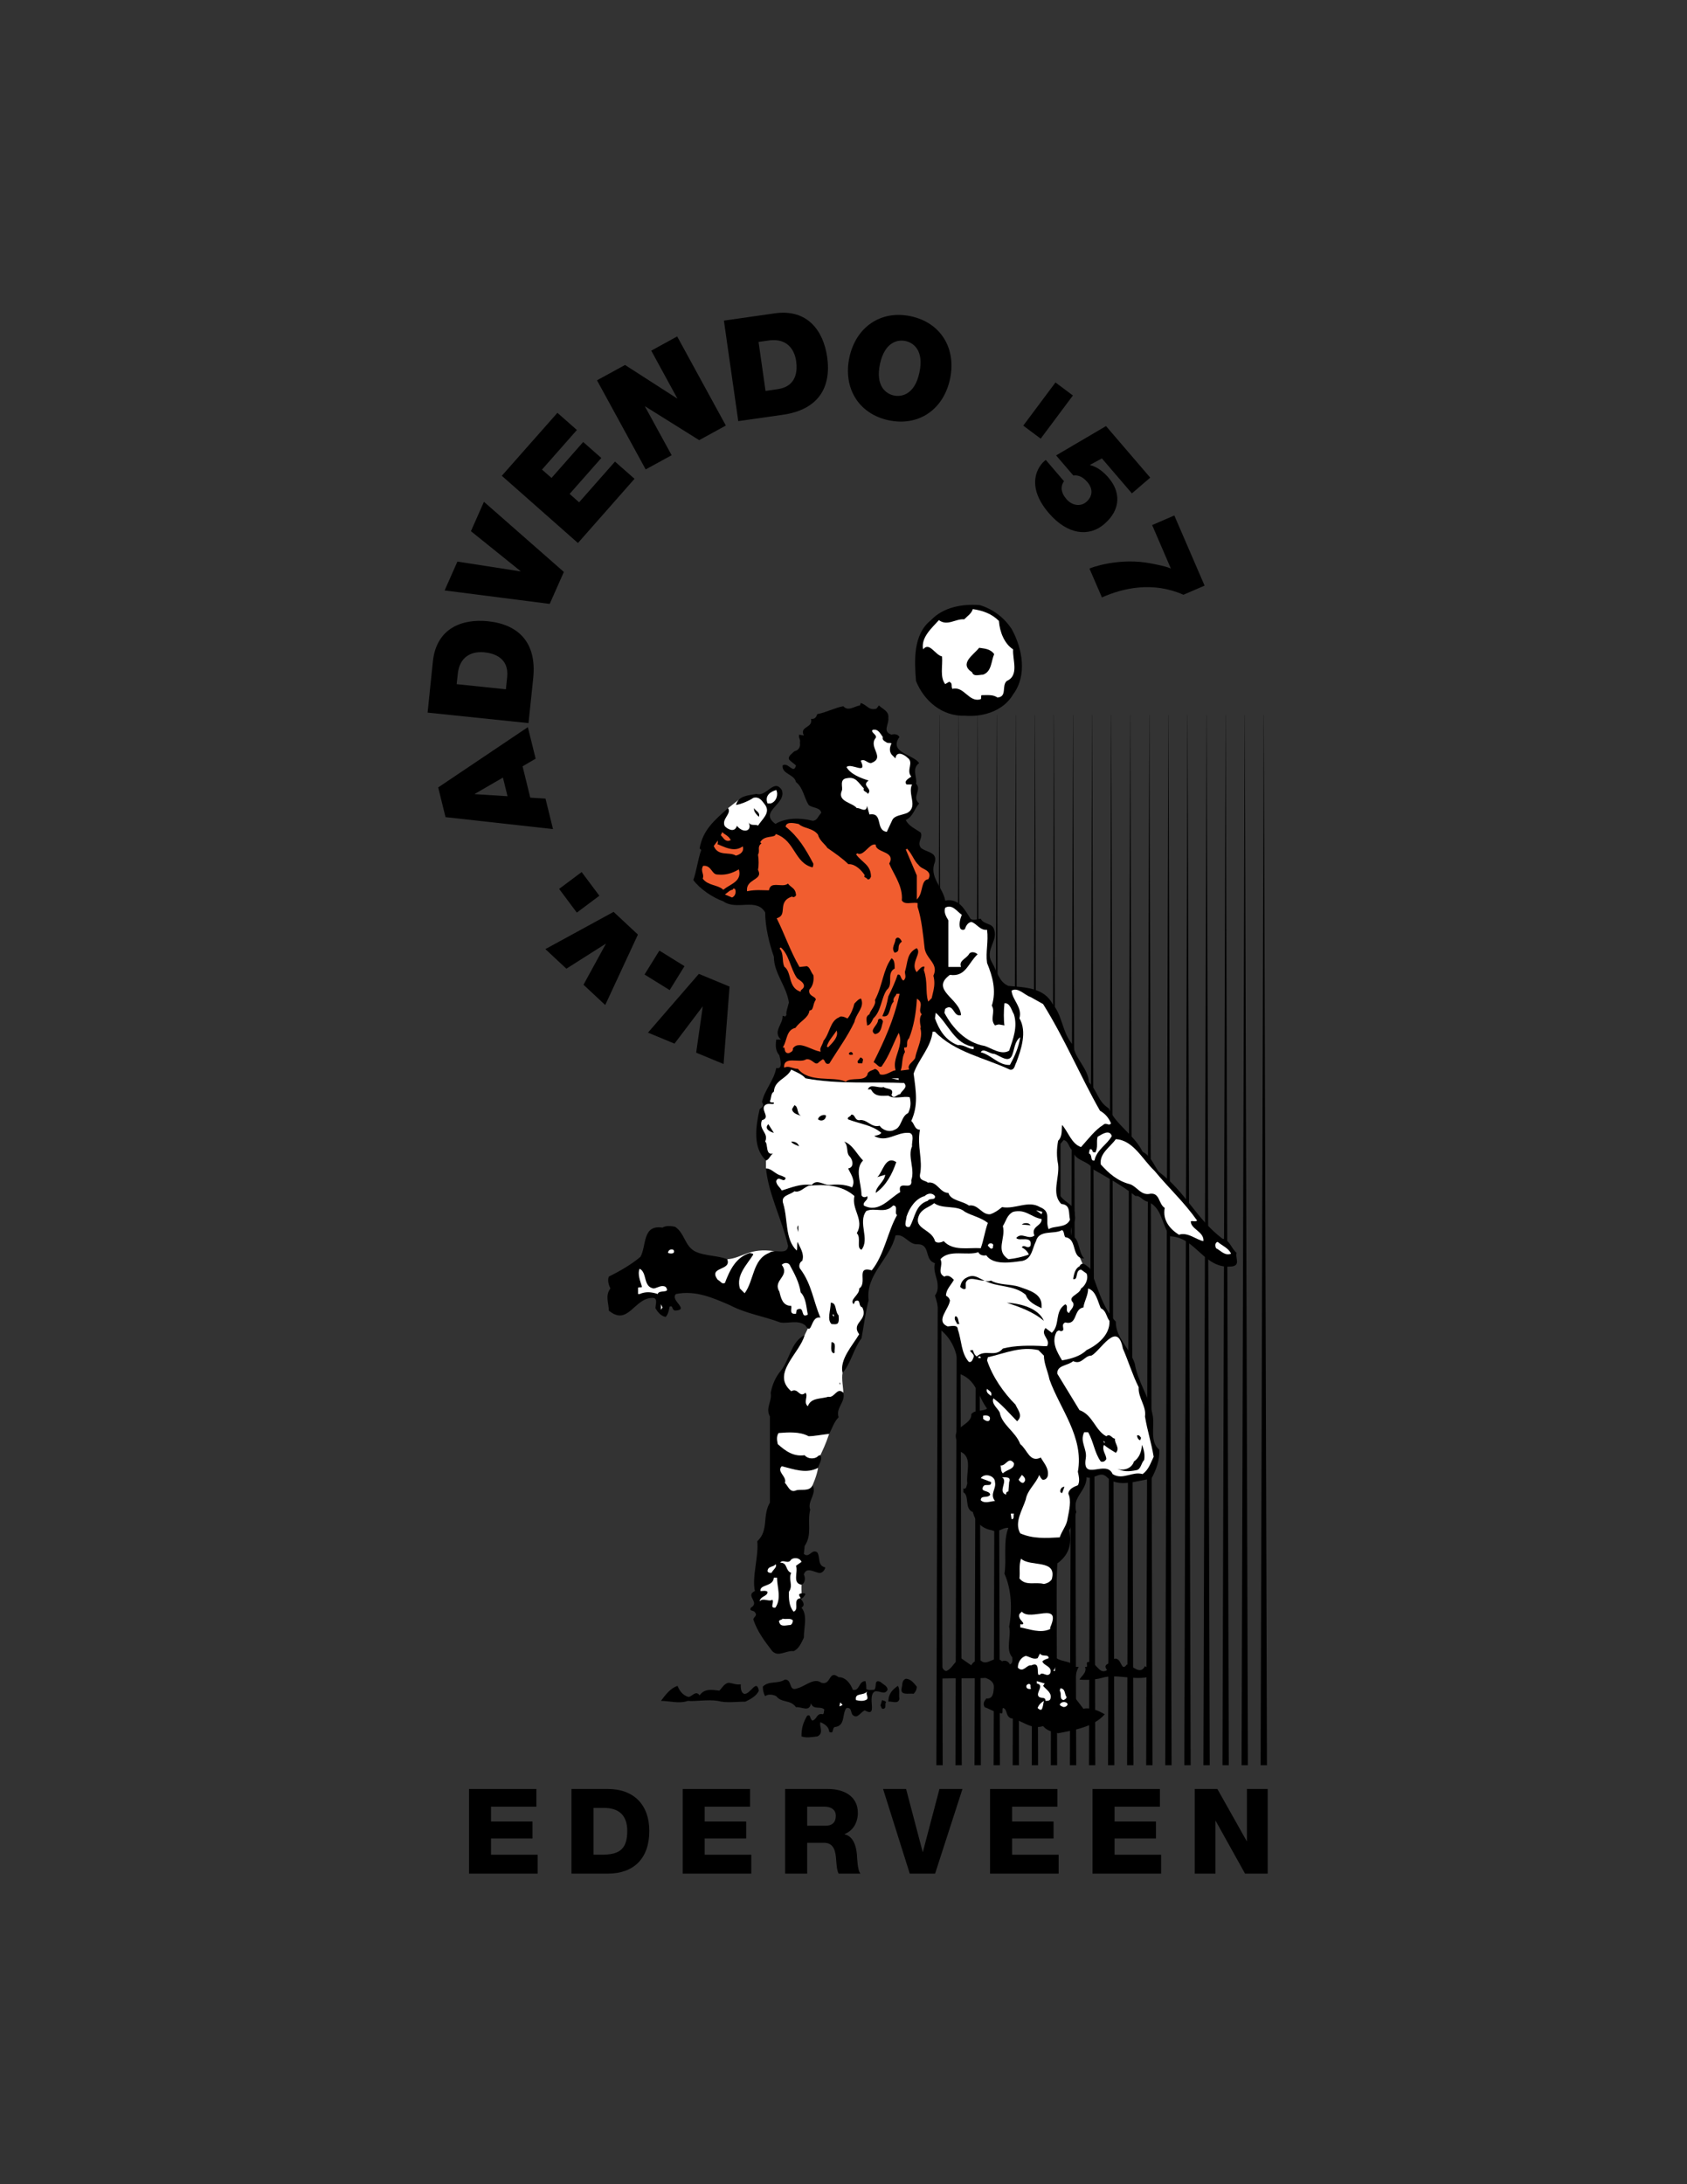 <?xml version="1.0" encoding="iso-8859-1"?>
<!-- Generator: Adobe Illustrator 24.0.1, SVG Export Plug-In . SVG Version: 6.00 Build 0)  -->
<svg version="1.1" id="Layer_1" xmlns="http://www.w3.org/2000/svg" xmlns:xlink="http://www.w3.org/1999/xlink" x="0px" y="0px"
	 viewBox="0 0 612 792" style="enable-background:new 0 0 612 792;" xml:space="preserve">
<rect x="0" y="0" width="612" height="792" fill="#333333" stroke="none"/>
<polygon points="339.689,640.076 341.984,640.076 340.858,259.237 340.815,259.237 "/>
<polygon points="346.609,640.076 348.904,640.076 347.778,259.237 347.735,259.237 "/>
<polygon points="353.529,640.076 355.824,640.076 354.698,259.237 354.655,259.237 "/>
<polygon points="360.448,640.076 362.743,640.076 361.617,259.237 361.574,259.237 "/>
<polygon points="367.368,640.076 369.663,640.076 368.537,259.237 368.494,259.237 "/>
<polygon points="374.288,640.076 376.583,640.076 375.457,259.237 375.414,259.237 "/>
<polygon points="381.207,640.076 383.502,640.076 382.376,259.237 382.333,259.237 "/>
<polygon points="388.127,640.076 390.422,640.076 389.296,259.237 389.253,259.237 "/>
<polygon points="395.046,640.076 397.342,640.076 396.215,259.237 396.172,259.237 "/>
<polygon points="401.967,640.076 404.262,640.076 403.136,259.237 403.093,259.237 "/>
<polygon points="408.886,640.076 411.181,640.076 410.055,259.237 410.012,259.237 "/>
<polygon points="415.806,640.076 418.101,640.076 416.975,259.237 416.932,259.237 "/>
<polygon points="422.726,640.076 425.02,640.076 423.895,259.237 423.852,259.237 "/>
<polygon points="429.645,640.076 431.939,640.076 430.813,259.237 430.77,259.237 "/>
<polygon points="436.564,640.076 438.859,640.076 437.733,259.237 437.69,259.237 "/>
<polygon points="443.483,640.076 445.778,640.076 444.652,259.237 444.609,259.237 "/>
<polygon points="450.404,640.076 452.699,640.076 451.573,259.237 451.53,259.237 "/>
<polygon points="457.323,640.076 459.618,640.076 458.492,259.237 458.449,259.237 "/>
<path d="M392.74,458.249c0.959-0.018,1.967,1.315,2.582,1.511c2.862,6.584,4.298,14.035,9.456,19.48
	c0,6.014,4.867,9.166,6.873,15.181c1.145,6.862,5.445,12.308,6.592,19.191c0.568,4.009-1.147,9.156,2.285,12.029
	c0.287,3.729-1.148,7.459-2.863,10.591c-5.156,0.578-12.029,3.452-16.041-0.559c-2.58-2.573-4.295,0.857-7.448,0
	c0,5.147-5.445,7.163-3.721,12.608c-0.857,2.275-1.436,4.866-2.582,6.584c1.147,5.164-0.289,9.157-4.299,12.027
	c-0.57,10.893-0.281,22.063-0.281,34.371c2.006,1.438,5.158,0.878,6.873,3.152h1.147c-2.004,3.731-0.857,7.461-1.147,11.452
	l2.863,3.729c2.863-0.56,5.733,0.857,7.739,2.014c-4.01,4.588-10.892,5.725-16.905,6.864c-2.295-0.56-4.01-0.858-5.447-2.574
	c-4.576,1.435-7.73-2.276-11.741-2.872c-2.004-0.857-1.143-3.431-2.861-3.71c-0.287,0.577,0,1.435-0.287,1.995
	c-2.574-0.28-4.59-1.716-6.305-2.276c-0.857-1.435,0-2.312,0.578-3.17c2.572,0.299,2.572-2.275,2.861-4.29
	c-0.289-1.717-1.434-2.574-3.15-3.153c-5.445,0.281-11.172,0-17.188,0.281c0-1.417,0-3.712,1.15-4.849
	c0.279,0.559,0.855,2.275,2.004,1.994c2.281-1.137,2.575-3.45,5.157-4.588l3.721,2.594c0.568-1.156,1.715-2.016,3.439-1.716
	c2.574,2.274,4.867-2.313,7.733,0.26c1.145-0.56,2.291,0,2.861,1.157c1.146-0.56,0.857-1.717,0.857-2.574
	c-2.574-2.871-0.281-7.74-1.148-11.17c1.148-6.305,0.867-13.465-1.715-19.192c0.859-4.884-0.568-11.749,1.436-16.617
	c-2.004-0.279-3.728,1.997-6.012,0.86c-3.733-0.579-6.016-3.152-6.883-6.584c-3.152-1.156-1.148-6.024-3.432-7.161v-1.436
	c1.145,0.578,1.145-1.138,1.426-1.734c-0.566-3.712,2.006-9.438-2.283-11.452c-3.44,0.299,0.568-3.132-1.725-4.587
	c-1.429-4.85,5.734-5.146,5.445-9.156c1.436-1.716,4.299-0.858,5.727-1.995c-3.432-4.59-3.721-10.334-10.025-12.608
	c-0.291-0.579,0.289-2.015-0.568-2.295c0-5.445-2.294-10.892-7.165-14.322c0.859-3.729,0-8.31-1.145-11.75
	c2.859-4.011-1.146-7.73,0-11.749c-4.01-1.139-1.436-6.872-6.303-6.872c-3.152,0.289-4.869-4.011-8.018-3.151
	c-2.008,8.596-10.896,14.042-9.749,23.488c-1.147,4.299-1.715,9.166-2.572,13.754c-2.863,3.722-3.73,8.878-6.873,12.598
	c-1.146-4.867,3.432-9.733,6.016-14.033c-3.153-4.299,3.43-4.867,1.147-9.735c-1.727-0.577-0.289-3.151-2.584-2.294l-0.568,1.147
	c-1.725-1.716,2.285-3.44,2.006-5.726c3.15-2.014-1.438-8.309,4.578-6.593c4.587-5.726,5.735-14.033,9.167-20.049
	c-1.147-0.577,0.578-3.44-1.426-3.44c-2.873,3.151-6.595,0.568-9.747,2.004c-3.152,4.299,1.435,10.025-1.715,14.034
	c-2.006-0.568,0-4.29-1.717-6.016c2.865-4.866-2.014-8.587-0.865-13.465c-4.579-4.01-10.594-4.299-16.608-3.721
	c-2.006,0.857-3.153,2.573-5.158,2.005c-1.725,1.436-5.155,1.436-4.01,4.579c1.716,5.735,0.568,12.897,4.868,16.906
	c0.289-0.857,0-2.294,0.289-3.151c0.858,2.005,2.574,4.299,1.716,6.871c-1.146,0.577-1.436,2.294-0.577,3.151
	c4.01,5.445,4.589,11.461,7.16,17.477c-3.721-0.858-2.863,6.882-5.436,2.861c-2.583-2.284-6.593-0.568-9.165-1.146
	c-6.017-2.284-12.321-3.142-18.335-6.295c-6.023-2.582-12.317-5.444-19.479-4.009c-2.294,2.284,5.158,5.726-0.289,6.015
	c-1.436-0.289-0.578-2.006-2.005-1.436c-0.288,1.436-0.577,2.862-1.436,3.729c-1.715-0.289-2.861-1.726-3.719-3.152
	c0-1.436,1.145-4.01-1.437-3.73c-6.304,0.289-8.589,10.314-15.47,4.588c0-2.583-1.427-5.446,0.578-8.02
	c-0.578-1.148-1.147-2.872-0.578-4.299c4.019-2.005,8.029-4.3,11.46-7.162c2.294-4.009,0.579-11.748,8.021-10.602
	c1.146-0.857,3.439-0.569,4.587-0.289c3.441,2.293,3.441,6.882,7.163,8.884c3.441,1.719,8.02,1.43,11.741,2.864
	c1.725,4.3-7.163,2.573-3.433,7.452c1.147,0.568,1.427,1.714,2.575,1.138c1.723-4.579,4.009-9.447,9.165-10.883
	c0.29,0.29,0.857,0,1.147,0.578c-2.294,3.72-6.304,7.441-4.868,12.318l1.716,1.716c3.439-4.588,2.862-12.319,8.887-14.612
	c2.005-1.715,6.583,1.147,6.872-2.573c-2.294-9.744-7.161-18.912-8.02-28.078c1.716,0,2.863,1.437,4.578,2.294
	c0.858,0.289,1.726,0.568,2.584,1.146c-0.578,2.285-2.584-1.146-3.441,1.148c0,1.426,1.438,2.283,2.005,3.431
	c3.721-1.147,6.874-2.573,10.883-2.005c1.725-2.285,4.3,0,6.304,0c2.581-0.289,5.734-0.289,8.307,0.857
	c1.436-2.573-0.569-4.867-1.427-6.872c2.286-0.288,1.716-3.15,0.569-4.299c-1.438-1.426-0.289-3.719-2.005-5.436
	c3.151,1.139,4.587,4.58,6.872,6.874c-3.15,3.15-0.568,8.308-0.568,12.605c0.289,0.569,0.857,0.857,1.715,0.569l0.289-0.289
	c0.859,1.435-1.715,2.006-1.146,3.442c5.445,2.862,9.167-2.575,13.179-4.869c-1.148-4.868,4.584,0,4.008-4.299
	c1.436-4.01-1.426-8.598,0.289-12.316c-0.289-1.148,1.147-4.589-1.146-4.869c-4.578-0.288-8.02,3.722-12.608,1.148
	c0.867-0.289,2.006-0.289,2.585-1.148c-3.442-2.872-7.452-3.151-12.031-4.868c-0.578-0.867,0.857-0.867,1.138-1.725
	c1.435-0.289,1.148,2.005,2.873,2.005c2.861-0.569,4.289,2.862,7.441,2.004c0.866,1.437,3.44,2.584,5.444,1.437
	c2.584-0.858,2.295-4.867,4.869-6.014c0.859-1.725,1.146-3.441,0.578-5.735c-2.295-0.569-5.447,0.868-7.74-0.569
	c-2.285,0-4.868,0.569-6.304-2.292h-1.139c0.857-2.295,3.721-0.29,5.727-0.859c1.147,0.859,4.008,0.289,2.861,2.862
	c0.859,1.727,2.006-0.286,3.154-0.286c0.576-1.427,2.861-2.287,1.434-4.012c-10.603-0.567-23.78,0.579-35.807-1.715
	c-1.147-1.437-3.44-2.294-5.157-3.152c-1.726,3.442-6.015,3.73-6.304,8.02c-1.147,0.578-0.858,2.294-1.436,3.441
	c0.288,0.857,1.725,0,1.436,0.857c-0.578,0.567-2.293-0.568-3.442,0.857c-1.147,1.725,2.295,4.299-0.856,5.157
	c-1.427,3.441,2.583,4.588,1.147,7.739c1.147,0.857,0,5.156,2.862,4.291c-1.146,0.865-1.427,2.294-2.574,2.583
	c-4.877-4.588-3.73-12.319-2.293-18.622c1.147-0.859,1.714-1.148,0.857-2.574c0.856-4.298,4.299-7.741,5.156-12.319
	c2.583,0.569,1.438-3.152,1.147-4.588c-1.436-1.715-1.436-3.44-1.147-5.725h1.716c-3.151-2.862,0.867-5.734,0.578-8.598
	c0.289,0,0.569,0,0.858,0.289l0.569-0.577c-0.279-1.139,0.578-3.153,0.868-4.579c-0.868-6.015-5.446-10.603-5.446-16.617
	c-1.716-4.867-3.151-10.883-3.151-16.039c-3.153-5.446-10.314-0.578-15.182-4.01c-4.01-1.437-8.598-4.588-10.89-7.74
	c1.145-3.151,1.724-7.73,2.871-10.881l-0.579-0.579c1.148-6.583,5.157-10.024,10.314-14.603c1.437,2.004-2.575,4.008-1.146,6.582
	c1.146,1.148,3.44,2.294,4.298,0v-0.279c0.578,0.857,2.294,2.284,3.721,1.716c1.437-0.579,0.866-2.294,0.577-2.864
	c0.859,1.427,2.295,0.569,3.441,1.148c1.427-2.295,4.579-4.588,2.575-7.451c-1.147-1.436-2.005-3.15-4.299-2.583
	c-1.147,0.868-4.298,2.294-6.304,2.583c0.867-3.44,4.587-3.44,7.45-4.01c3.719,1.147,6.304-5.734,9.167-1.436
	c2.005,5.157-8.588,7.74-2.293,12.318c3.729-2.294,9.167-2.294,13.463-1.147c1.726,0,2.006-1.716,3.153-2.863
	c-0.29-2.005-3.153-1.715-4.578-2.863c-1.726-2.862-2.006-6.304-4.588-8.308c-0.57-2.863-5.158-2.863-4.869-6.015
	c2.005-1.436,4.01,3.44,4.869,0c-0.859-0.858-2.005-1.436-2.574-2.294c-0.29-1.147,1.137-2.006,2.004-2.864
	c1.427-0.289,2.286-1.436,2.004-3.15c0.281-1.148-0.577-1.716-0.287-2.864l1.715,0.29c-1.715-3.44,3.442-2.583,2.584-6.025
	c1.425,0.29,2.004-0.858,2.292-1.715c3.145-0.568,6.294-2.293,9.446-2.863c1.726,2.005,4.012,0,6.016-0.288l0.289-0.858
	c2.293,0.579,2.861,2.863,5.734,2.005l0.858-1.147c1.429,1.436,3.722,2.005,3.433,4.587c0.289,2.294-2.285,4.868,1.147,6.014
	c0.859-0.289,2.295-0.289,2.861,0.859c-4.008,5.725,5.158,6.304,7.164,9.456c-2.863,2.005-0.568,5.436-1.139,7.451
	c2.285,2.283-1.725,4.867,1.139,7.162c-1.717,1.994-2.287,4.867-4.867,6.013c1.146,2.284,3.439,3.143,5.445,4.579
	c0.856,2.004-1.436,3.44,0,5.446c1.715,1.716,6.014,1.426,5.156,5.157c-2.295,5.437,2.859,9.167,3.719,14.034
	c4.868-0.858,6.874,2.862,9.169,6.593c1.145,0.858,2.584,0,3.728,0c1.137,2.284,4.291,1.427,4.867,4.009
	c1.428,4.012-3.439,7.442-0.855,11.74c2.002,3.442,2.572,7.163,6.012,8.598c6.015,0.569,12.888,0.569,16.04,6.583
	c3.721,4.298,3.441,10.602,7.451,14.901c0.568,4.868,5.435,8.308,5.725,13.465c3.151,3.152,3.151,6.873,7.163,9.447
	c2.861,6.302,9.164,9.455,12.316,15.759c2.861,1.434,4.01,4.579,5.734,7.161c10.026,7.45,13.458,16.906,23.202,24.348
	c2.572,0.289,3.15,3.441,5.157,5.156c-0.578,1.725,1.426,4.298-1.438,4.868c-10.313,1.436-13.176-10.593-22.631-10.882
	c-3.15-4.01-2.863-10.602-8.308-12.607c-1.717-0.28-2.576-2.286-4.291-2.006c-5.156-4.01-10.033-6.584-15.468-9.735
	c-1.438-3.15-6.594-2.862-7.162-6.592c-1.725-1.146-1.436-3.433-3.441-4.01l-1.146,1.435v18.902
	c1.725,2.584,5.445,3.152,5.156,6.882c0.857,3.143-2.293,3.722-1.147,7.442c3.152,1.147,2.293,6.014,4.588,8.309
	c-0.635,0-1.146-0.113-1.547-0.328L392.74,458.249z"/>
<path d="M291.91,484.115c-1.725,6.585-12.318,14.036-4.867,20.339c2.573-1.436,2.863,2.574,5.156,0.559
	c1.138,1.156-0.867,3.45,0.857,4.887c1.147-3.151,4.579-2.573,7.442-3.431c2.293,0.559,3.15-3.73,5.445-1.456
	c0.857,3.45-2.862,5.445-1.718,8.896c-1.722,1.718-2.292,4.01-3.438,6.025c-2.577,0.262-5.447,0.857-7.452,0.857
	c-3.151-1.735-7.442-1.455-10.883-1.156c-0.857,1.156-0.567,2.871-0.287,4.01c2.871,2.573,5.734,4.589,9.744,4.009
	c1.146,1.437,3.432,1.437,4.579,0.58c0.288-0.28,0.578-0.58,1.146-0.58c0.857,1.716-0.568,3.152-0.858,4.589
	c-4.298,2.274-8.597,0.56-13.176-0.579c-2.005,1.996,2.006,3.729,1.147,6.025c1.147,1.138,1.717,3.433,3.721,2.852
	c1.717-0.857,5.158,0.58,6.304-1.995c1.717,3.134-2.004,5.726-0.857,8.878c-1.146,4.866,0.857,8.876-2.005,13.165l-0.289,2.873
	c2.005,1.716,2.863-2.016,4.868-0.559c1.146,1.715,0,4.849,2.871,5.427c0,0.857-1.148,2.293-2.293,1.994
	c-1.726-0.261-4.588-2.274-5.446,0.599c0.578,1.137,0.578,3.132-0.857,3.71c-3.442-0.578-1.147-4.569-2.005-6.881l2.005-1.418
	c-0.578-1.435-2.583-1.716-3.72-0.858c-1.148,1.996-2.873-0.298-4.02,1.138c2.871,0,1.724,2.854,4.02,3.711
	c-1.148,2.314,0.857,4.588-0.869,6.9c0,2.275,0,5.146,1.727,7.162c2.285-0.877-0.579-4.588,2.574-4.887
	c-0.289-0.561-1.148-1.418,0-1.715c0.577,0,1.436-0.299,1.725,0.297c-0.578,0.857-0.867,1.418-1.725,1.717
	c0.857,0.857,1.725,2.275,0.289,3.133c2.293,2.873,0.857,6.883,0.857,10.892c-0.857,1.715-1.715,4.01-3.72,4.886
	c-2.863-0.298-5.447,2.274-7.741,0c-2.863-3.73-5.437-7.162-6.872-11.471c0-0.858,1.715-1.435,0.568-2.592
	c-0.28-0.857-2.285-0.261-1.426-1.716c3.431-1.994-2.294-4.289,1.426-6.004c-1.139-5.148,1.436-12.608,0.866-18.055
	c4.29-4.008,1.716-9.156,4.58-14.025V513.63c-1.714-3.171,0.857-5.445,0.29-8.616c0.567-2.851,1.717-5.706,3.72-8.019
	C286.464,492.994,287.043,486.402,291.91,484.115"/>
<path style="fill:#FFFFFF;" d="M262.975,299.622c1.146,1.148,3.44,2.294,4.298,0v-0.279c0.578,0.857,2.294,2.284,3.721,1.716
	c1.437-0.579,0.866-2.294,0.577-2.864c0.859,1.427,2.295,0.569,3.441,1.148c1.427-2.295,4.579-4.588,2.575-7.451
	c-1.147-1.436-2.005-3.15-4.299-2.583c-1.147,0.868-4.298,2.294-6.304,2.583c0.206-0.818,0.577-1.437,1.056-1.919l-3.918,3.067
	C265.558,295.044,261.547,297.048,262.975,299.622z"/>
<path style="fill:#FFFFFF;" d="M260.4,464.06c1.147,0.568,1.427,1.714,2.575,1.138c1.723-4.579,4.009-9.447,9.165-10.883
	c0.29,0.29,0.857,0,1.147,0.578c-2.294,3.72-6.304,7.441-4.868,12.318l1.716,1.716c3.439-4.588,2.862-12.319,8.887-14.612
	c0.53-0.453,1.241-0.584,2.003-0.603c-9.167-1.445-11.706,2.506-17.192,2.896C265.558,460.907,256.671,459.181,260.4,464.06z"/>
<path style="fill:#FFFFFF;" d="M285.037,427.103c-0.578,2.285-2.584-1.146-3.441,1.148c0,1.426,1.438,2.283,2.005,3.431
	c3.721-1.147,6.874-2.573,10.883-2.005c1.725-2.285,4.3,0,6.304,0c2.581-0.289,5.734-0.289,8.307,0.857
	c1.436-2.573-0.569-4.867-1.427-6.872c2.286-0.288,1.716-3.15,0.569-4.299c-1.438-1.426-0.289-3.719-2.005-5.436
	c3.151,1.139,4.587,4.58,6.872,6.874c-3.15,3.15-0.568,8.308-0.568,12.605c0.289,0.569,0.857,0.857,1.715,0.569l0.289-0.289
	c0.859,1.435-1.715,2.006-1.146,3.442c5.445,2.862,9.167-2.575,13.179-4.869c-1.148-4.868,4.584,0,4.008-4.299
	c1.436-4.01-1.426-8.598,0.289-12.316c-0.289-1.148,1.147-4.589-1.146-4.869c-4.578-0.288-8.02,3.722-12.608,1.148
	c0.867-0.289,2.006-0.289,2.585-1.148c-3.442-2.872-7.452-3.151-12.031-4.868c-0.578-0.867,0.857-0.867,1.138-1.725
	c1.435-0.289,1.148,2.005,2.873,2.005c2.861-0.569,4.289,2.862,7.441,2.004c0.866,1.437,3.44,2.584,5.444,1.437
	c2.584-0.858,2.295-4.867,4.869-6.014c0.859-1.725,1.146-3.441,0.578-5.735c-2.295-0.569-5.447,0.868-7.74-0.569
	c-2.285,0-4.868,0.569-6.304-2.292h-1.139c0.857-2.295,3.721-0.29,5.727-0.859c1.147,0.859,4.008,0.289,2.861,2.862
	c0.859,1.727,2.006-0.286,3.154-0.286c0.576-1.427,2.861-2.287,1.434-4.012c-10.603-0.567-23.78,0.579-35.807-1.715
	c-1.147-1.437-3.44-2.294-5.157-3.152c-1.726,3.442-6.015,3.73-6.304,8.02c-1.147,0.578-0.858,2.294-1.436,3.441
	c0.288,0.857,1.725,0,1.436,0.857c-0.578,0.567-2.293-0.568-3.442,0.857c-1.147,1.725,2.295,4.299-0.856,5.157
	c-1.427,3.441,2.583,4.588,1.147,7.739c1.147,0.857,0,5.156,2.862,4.291c-1.146,0.865-1.427,2.294-2.574,2.583v2.861
	c1.716,0,2.863,1.437,4.578,2.294C283.311,426.246,284.179,426.525,285.037,427.103z"/>
<path style="fill:#FFFFFF;" d="M288.758,567.753l2.005-1.418c-0.578-1.435-2.583-1.716-3.72-0.858
	c-1.148,1.996-2.873-0.298-4.02,1.138c2.871,0,1.724,2.854,4.02,3.711c-1.148,2.314,0.857,4.588-0.869,6.9
	c0,2.275,0,5.146,1.727,7.162c2.285-0.877-0.579-4.588,2.574-4.887c-0.289-0.561-1.148-1.418,0-1.715
	c0.096,0,0.201-0.009,0.309-0.021c-0.012-0.883-0.083-1.955-0.008-3.139c-0.004,0.002-0.007,0.005-0.012,0.007
	C287.321,574.056,289.616,570.064,288.758,567.753z"/>
<path style="fill:#FFFFFF;" d="M282.453,519.636c-0.857,1.156-0.567,2.871-0.287,4.01c2.871,2.573,5.734,4.589,9.744,4.009
	c1.146,1.437,3.432,1.437,4.579,0.58c0.288-0.28,0.578-0.58,1.146-0.58c0.756-1.743,1.839-3.743,3.153-7.72
	c-2.577,0.262-5.447,0.857-7.452,0.857C290.185,519.057,285.895,519.337,282.453,519.636z"/>
<path style="fill:#FFFFFF;" d="M283.601,531.664c-2.005,1.996,2.006,3.729,1.147,6.025c1.147,1.138,1.717,3.433,3.721,2.852
	c1.717-0.857,5.158,0.58,6.304-1.995c0,0,1.536-3.288,2.005-6.304C292.479,534.518,288.18,532.803,283.601,531.664z"/>
<path style="fill:#FFFFFF;" d="M311.679,483.818c-3.153-4.299,3.43-4.867,1.147-9.735c-1.727-0.577-0.289-3.151-2.584-2.294
	l-0.568,1.147c-1.725-1.716,2.285-3.44,2.006-5.726c3.15-2.014-1.438-8.309,4.578-6.593c4.587-5.726,5.735-14.033,9.167-20.049
	c-1.147-0.577,0.578-3.44-1.426-3.44c-2.873,3.151-6.595,0.568-9.747,2.004c-3.152,4.299,1.435,10.025-1.715,14.034
	c-2.006-0.568,0-4.29-1.717-6.016c2.865-4.866-2.014-8.587-0.865-13.465c-4.579-4.01-10.594-4.299-16.608-3.721
	c-2.006,0.857-3.153,2.573-5.158,2.005c-1.725,1.436-5.155,1.436-4.01,4.579c1.716,5.735,0.568,12.897,4.868,16.906
	c0.289-0.857,0-2.294,0.289-3.151c0.858,2.005,2.574,4.299,1.716,6.871c-1.146,0.577-1.436,2.294-0.577,3.151
	c4.01,5.445,4.589,11.461,7.16,17.477c-3.214-0.741-3.013,4.928-4.557,3.895l-1.168,2.416c-1.725,6.585-12.318,14.036-4.867,20.339
	c2.573-1.436,2.863,2.574,5.156,0.559c1.138,1.156-0.867,3.45,0.857,4.887c1.147-3.151,4.579-2.573,7.442-3.431
	c2.293,0.559,3.15-3.73,5.445-1.456c0-1.603-0.719-5.187-0.28-7.162C304.518,492.984,309.095,488.118,311.679,483.818z
	 M304.796,502.161l-0.289-0.858l0.289,0.28V502.161z"/>
<path style="fill:#FFFFFF;" d="M391.76,455.992c-2.768-1.407-1.334-6.908-5.324-7.395c-0.576-0.875-0.289-2.022-1.146-2.573
	c-2.863,1.698-8.309-0.289-9.455,4.01c-1.428,2.861-1.428,6.286-4.867,7.161c-4.011,0.559-10.603,1.717-13.177-2.023
	c-1.438,0.307-2.582-0.289-2.861-1.129c-4.012,1.436-10.604-1.148-13.757,2.564c1.146,2.305-1.438,4.888,1.438,6.315
	c1.424-0.878,2.572,0.289,3.431,1.147c-0.858,1.725-2.864,3.44-2.864,5.734c0.857,0.568,1.148,0.839,1.439,1.718
	c-0.291,3.148-5.445,7.448-0.859,9.435c1.137,0,3.72-0.84,3.72,1.147c1.428,4.029,1.148,8.59,4.012,11.739
	c1.145,0.31,1.436-1.128,1.715-1.715c0.58-1.435-2.863-2.583-0.279-2.583c0.279,0.887,0.568,1.744,1.426,2.314
	c3.154-2.863,6.594,0.559,9.455-2.863c4.301-1.164,10.024-1.164,14.894-0.876h1.146c1.436-2.565-2.574-3.992-0.568-6.575
	l2.291,1.725c3.145-2.871,0.859-7.737,4.869-10.311c1.428,0.55-0.289,2.574,1.428,3.15c0.289-1.165,2.004-2.005,1.436-3.748
	c-2.297-2.275,2.295-2.862,2.863-5.137c1.436-0.878,2.861-3.451,2.004-5.438l-2.004-1.436c-2.295,0.271-0.859,4.011-2.863,3.423
	c0.289-1.437,0.568-3.712,2.295-4.588c0.342-0.672,0.746-0.934,1.146-0.934L391.76,455.992z"/>
<path style="fill:#FFFFFF;" d="M320.268,267.257c-0.281,1.146,0.578,1.435,1.436,2.005c0.568,0.288,1.148,0,1.715,0.288
	c-0.858,1.725-0.858,3.441,0.58,4.588l0.858,0.857c0.289-2.862,3.15-1.436,4.299-0.289c2.572,1.716-0.578,4.588,1.426,6.873
	c-0.568,0.579-2.863,1.436-1.715,2.873h2.004c-1.715,3.431,2.293,8.019-1.715,10.304c-2.006,0.867-4.588,0.867-5.447,2.582
	l-2.004,4.299c-4.3-0.578-1.147-7.163-6.304-6.303l-0.859-3.152c-0.289,2.862-2.582,0.578-3.717,0.858
	c-1.439-2.004-7.164-2.294-5.449-6.304c0.569-1.138-1.147-4.29,2.006-4.578c3.15-0.579,4.008,1.715,6.014,3.721
	c-0.568,1.146,1.146,1.146,1.436,2.004c2.006-2.004-2.584-2.862,0.279-4.867c-2.863-0.857-6.584-2.294-8.019-4.867
	c1.716-1.726,7.739,3.151,5.155-2.294c1.438-0.858,2.295,0.858,3.721,0.858c5.448-2.006-1.137-5.727,1.727-9.167
	c0.568-1.147-2.006-2.004-1.146-2.861C318.55,264.114,319.407,266.109,320.268,267.257"/>
<path style="fill:#FFFFFF;" d="M281.596,286.457c0.857,1.715,0,4.298-2.005,4.867h-1.146
	C277.296,288.463,279.591,287.026,281.596,286.457"/>
<path d="M275.292,296.191c-0.858-0.858-2.004-2.005-1.716-3.15C274.145,294.186,275.871,294.476,275.292,296.191"/>
<path style="fill:#F15D2F;" d="M339.127,351.664c-0.056-2.961-3.05-4.334-3.68-7.692c-0.573-5.114-1.138-10.828-2.575-15.171V327.7
	v-0.248l-0.246-0.035c-0.266-0.039-0.53-0.051-0.797-0.051c-0.829,0-1.676,0.126-2.431,0.126c-0.982-0.01-1.735-0.182-2.246-1.005
	c0.032-0.337,0.05-0.672,0.05-1.006c-0.01-4.786-3.283-8.984-4.615-12.36c0.359-0.63,0.529-1.173,0.531-1.662
	c-0.031-1.496-1.497-2.08-2.794-2.671c-1.348-0.595-2.557-1.193-2.638-2.31l-0.021-0.221l-0.217-0.035
	c-0.078-0.013-0.152-0.017-0.223-0.017c-1.044,0.025-1.885,0.952-2.782,1.793c-0.888,0.865-1.802,1.651-2.658,1.637
	c-0.267-0.002-0.534-0.066-0.827-0.229l-0.376,0.414c2.114,2.963,5.365,3.736,5.387,8.075c-0.26,0.523-0.449,0.994-1.014,0.984
	c-0.065,0-0.137-0.006-0.216-0.019c-0.198-0.376-0.558-0.543-0.804-0.672c-0.311-0.161-0.402-0.233-0.392-0.343
	c-0.002-0.058,0.021-0.167,0.104-0.332l0.075-0.149l-0.094-0.138c-1.118-1.651-3.224-3.852-5.568-3.874
	c-0.097,0-0.193,0.004-0.29,0.013c-2.279-2.257-4.83-3.954-7.628-5.913c-0.711-1.258-2.854-2.625-3.371-4.738l-0.015-0.058
	l-0.033-0.045c-1.869-2.428-5.072-2.13-6.922-3.775l-0.06-0.049l-0.072-0.015c-0.715-0.14-1.728-0.359-2.634-0.361
	c-0.877-0.01-1.804,0.231-2.002,1.164l-0.035,0.17l0.137,0.109c4.526,3.671,7.071,7.903,9.927,13.317
	c0.007,0.517-0.06,1.129-0.333,1.337c-6.531-1.643-6.281-9.569-13.043-11.996l-0.258-0.089l-0.102,0.254
	c-0.14,0.481-1.027,0.622-2.175,0.785c-1.117,0.179-2.452,0.479-3.247,1.742l-0.121,0.194l0.46,0.457
	c-0.798,0.477-0.976,1.223-0.953,1.877c0,0.297,0.022,0.588,0.022,0.867c0,0.434-0.048,0.83-0.269,1.199l-0.056,0.091l0.019,0.103
	c0.143,0.838,0.213,1.827,0.213,2.778c0.002,0.952-0.07,1.868-0.211,2.553l-0.021,0.097l0.046,0.089
	c0.261,0.524,0.363,0.945,0.363,1.29c0.019,1.017-0.946,1.62-2.081,2.368c-1.1,0.729-2.334,1.647-2.332,3.403
	c0,0.091,0.002,0.188,0.011,0.285l0.024,0.32l0.315-0.062c1.422-0.283,2.7-0.353,3.918-0.353c1.195,0,2.331,0.068,3.48,0.068h0.227
	l0.052-0.221c0.367-1.497,1.224-1.692,2.458-1.724c0.723-0.002,1.529,0.107,2.299,0.107c0.754,0.002,1.513-0.105,2.091-0.587
	c1.24,1.571,2.659,1.61,2.901,3.896c0.028,0.105,0.035,0.152,0.035,0.198c0.004,0.169-0.114,0.38-0.317,0.547
	c-0.2,0.165-0.471,0.27-0.668,0.266c-0.135,0-0.224-0.035-0.289-0.099l-0.126-0.124l-0.165,0.056
	c-2.693,0.869-3.08,2.671-3.195,4.215c-0.163,1.587-0.119,2.844-1.959,3.517l-0.303,0.109l0.143,0.289
	c2.563,5.131,4.858,11.721,8.029,17.201l0.093,0.161l2.686-0.293c1.176,0.476,1.224,1.763,2.353,3.259
	c0.053,0.347,0.081,0.72,0.081,1.103c0.002,1.426-0.408,2.984-1.448,4.022l-0.054,0.054l-0.021,0.079
	c-0.054,0.208-0.079,0.404-0.079,0.588c0,0.995,0.737,1.49,1.327,1.851c0.626,0.382,1.071,0.668,1.057,1.137
	c0,0.032-0.002,0.067-0.006,0.105c-1.151,1.642-0.7,3.713-2.07,3.837l-0.193,0.031l-0.04,0.196c-0.489,2.636-3.229,3.51-5.045,6.102
	c-3.294,0.728-2.999,4.311-4.378,6.71l-0.235,0.425h0.486c0.059,0.012,0.035-0.023,0.105,0.126c0.083,0.214,0.1,0.652,0.229,1.063
	c0.109,0.411,0.483,0.858,1.116,0.84c0.1,0,0.204-0.008,0.318-0.027l0.045-0.006l0.041-0.022c0.432-0.242,1.309-0.483,1.35-1.366
	c0-0.087-0.011-0.178-0.031-0.271c0.649-0.904,1.425-1.2,2.356-1.207c2.182-0.017,5.044,1.868,7.314,2.293l0.44,0.081l-0.111-0.434
	c-0.026-0.101-0.037-0.202-0.037-0.307c-0.026-0.835,0.858-1.877,1.172-3.21c2.311-2.742,2.36-7.173,5.57-8.466l0.051-0.021
	l0.042-0.041c0.204-0.205,0.473-0.285,0.807-0.287c0.721-0.006,1.629,0.434,2.017,0.631l0.206,0.104l0.144-0.182
	c1.167-1.468,2.016-3.71,2.333-5.196c0.797-0.823,1.573-1.753,2.422-1.851c0.261,0.576,0.366,1.107,0.366,1.618
	c0.032,2.268-2.226,4.233-2.759,6.876c-2.54,5.37-5.944,9.913-9.085,15.052c-0.252,0.097-0.455,0.136-0.615,0.134
	c-0.456-0.002-0.682-0.279-0.908-0.669c-0.25-0.353-0.262-0.856-0.855-0.958h-0.095l-1.227,0.915
	c-0.414,0.464-0.691,0.572-0.944,0.576c-0.806,0.076-1.788-1.503-3.297-1.558c-0.175,0-0.356,0.024-0.542,0.078l-0.04,0.013
	l-0.03,0.021c-0.533,0.335-1.327,0.439-2.213,0.435c-0.864,0.002-1.802-0.089-2.664-0.089c-0.772,0.002-1.488,0.066-2.058,0.384
	c-0.576,0.314-0.943,0.931-0.934,1.806v0.4l0.38-0.13c0.313-0.107,0.603-0.148,0.888-0.148c1.082-0.014,2.135,0.683,3.751,0.73
	c4.234,5.186,12.564,2.595,17.212,4.568l0.163,0.068l0.132-0.116c0.849-0.759,2.677-0.735,4.345-0.832
	c1.603-0.089,3.265-0.405,3.484-2.146c0.735-0.944,1.707-0.978,2.633-1.519c0.95,0.287,1.42,1.008,1.688,1.789l0.043,0.132
	l0.137,0.047c0.274,0.093,0.556,0.132,0.837,0.132c1.676-0.019,3.348-1.354,4.468-1.558l0.3-0.062l-0.081-0.296
	c-0.143-0.522-0.2-1.04-0.2-1.56c-0.017-2.914,1.942-5.841,1.959-8.991c0-0.677-0.095-1.366-0.324-2.062l-0.221-0.656l-0.308,0.619
	c-2.005,4.014-3.145,7.69-5.944,11.63c-0.143,0.049-0.266,0.068-0.378,0.068c-0.734,0.058-1.332-1.046-2.492-1.676
	c3.958-7.925,7.36-15.341,9.349-24.445l0.077-0.349h-0.934h-0.208l-0.064,0.198c-0.146,0.56-0.994,1.086-1.029,2.064
	c0,0.171,0.032,0.352,0.101,0.537c-0.875,0.885-1.116,2.248-1.476,3.367c-0.398,1.211-0.792,2.023-1.96,2.027
	c-0.202,0-0.43-0.025-0.688-0.08c1.056-2.409,1.616-4.146,2.17-7.162c1.396-2.808,2.523-5.34,3.381-7.883
	c0.124-0.033,0.23-0.045,0.321-0.045c0.391,0.004,0.537,0.235,0.75,0.693c0.2,0.438,0.342,1.018,0.84,1.364l0.196,0.13l0.165-0.167
	c0.419-0.413,0.56-0.888,0.557-1.327c-0.006-0.574-0.181-1.109-0.185-1.692c1.137-3.759,0.603-6.664,4.255-8.58
	c0.423,0.384,0.553,0.778,0.559,1.258c0.026,1.339-1.314,3.206-1.332,5.178c-0.002,0.65,0.159,1.321,0.57,1.963l0.189,0.301
	l0.254-0.254c0.745-0.774,1.468-1.792,2.308-1.762c0.097,0,0.199,0.012,0.309,0.039l-0.255,1.266l0.028,0.074
	c1.412,3.92,0.554,7.887,1.431,10.869l0.136,0.458l1.26-1.257l0.019-0.081c0.392-1.781,0.943-3.459,0.943-5.418
	c0-0.823-0.097-1.693-0.345-2.636C338.971,353.011,339.127,352.308,339.127,351.664z"/>
<path style="fill:#F15D2F;" d="M264.069,304.915c0.229,0,0.473-0.047,0.728-0.149l0.289-0.115l-0.138-0.278
	c-0.646-1.272-2.154-1.857-2.628-2.368l-0.28-0.287l-0.561,1.124l0.146,0.145C262.303,303.627,262.822,304.876,264.069,304.915z"/>
<path style="fill:#F15D2F;" d="M269.474,306.896l-0.353,0.223c-0.921,0.585-1.853,0.809-2.806,0.809
	c-2.037,0.006-4.156-1.058-6.083-1.855c0.077-0.088,0.171-0.237,0.165-0.427v-0.86l-1.47,1.967l0.062,0.151
	c1.604,3.675,5.532,1.901,7.857,3.291l0.099,0.056l0.11-0.029c1.089-0.28,2.517-1.044,2.543-2.493c0-0.137-0.012-0.278-0.043-0.423
	L269.474,306.896z"/>
<path style="fill:#F15D2F;" d="M332.591,326.188l0.503-0.586c1.791-2.243,1.018-6.382,3.556-6.778l0.136-0.027l0.064-0.126
	c0.239-0.483,0.353-0.906,0.355-1.294c-0.111-2.099-3.033-2.266-3.805-3.582l-0.237,0.16l0.182-0.221
	c-1.633-1.329-2.501-4.197-4.279-5.996l-0.465,0.316l3.991,9.399V326.188z"/>
<path style="fill:#F15D2F;" d="M268.043,315.235l-0.331,0.186c-2.122,1.177-4.011,1.75-6.201,1.751
	c-0.442,0-0.897-0.024-1.366-0.071v0c-1.922-0.119-2.023-3.053-4.577-3.164c-0.117,0-0.235,0.009-0.356,0.022l-0.155,0.017
	l-0.067,0.14c-0.231,0.45-0.317,0.87-0.315,1.252c0.013,0.919,0.432,1.58,0.422,2.333c0,0.229-0.033,0.47-0.123,0.743l-0.047,0.141
	l0.09,0.121c1.868,2.433,5.357,2.13,7.202,3.775l0.178,0.154l0.185-0.146c2.214-1.766,5.633-2.64,5.682-5.786
	c0-0.342-0.043-0.706-0.133-1.095L268.043,315.235z"/>
<path style="fill:#F15D2F;" d="M266.591,322.257h-0.465h-0.286v0.336c-1.173,0.2-1.763,0.986-2.446,1.438l-0.437,0.293l2.608,1.117
	l0.119-0.06c0.886-0.444,1.179-1.331,1.176-2.036c-0.002-0.36-0.067-0.681-0.189-0.931L266.591,322.257z"/>
<path style="fill:#F15D2F;" d="M284.513,350.508l0.056,0.045c2.717,2.046,1.276,7.322,5.529,8.933l0.382,0.138v-0.406
	c-0.027-0.033,0.162-0.247,0.49-0.499c0.304-0.256,0.691-0.628,0.693-1.221c0-0.113-0.015-0.23-0.043-0.351
	c-0.393-1.364-2.175-1.929-2.624-2.676c-2.256-3.349-2.797-8.514-5.786-10.946l-0.396,0.409c1.616,1.847,0.783,4.342,1.67,6.509
	L284.513,350.508z"/>
<path style="fill:#F15D2F;" d="M333.796,366.357c-0.004-0.635,0.228-1.337,0.231-2.065c0.01-0.647-0.227-1.343-0.984-1.875
	l-0.421-0.299l-0.032,0.516c-0.29,4.828-1.136,9.641-2.818,13.876c-0.66,0.568-0.705,1.361-0.703,1.978
	c0,0.118,0.004,0.227,0.004,0.326c-0.064,0.757,0.054,0.976-0.785,1.025H328v0.287c0.016,0.653,0.27,0.938,0.288,1.353
	c-1.162,1.859-0.865,4.695-1.412,6.296l-0.143,0.429l3.086-0.39l-0.117-0.335c-0.054-0.157-0.075-0.303-0.075-0.447
	c-0.047-1.176,1.733-2.193,2.354-3.34l0.019-0.039l0.008-0.041c0.431-2.636,2.141-5.712,2.149-8.811c0-0.708-0.091-1.418-0.311-2.12
	h0.237l-0.07-0.345c-0.147-0.708-0.284-1.549-0.282-2.339c-0.002-0.794,0.145-1.524,0.517-2.019l0.136-0.184l-0.146-0.173
	C333.894,367.207,333.8,366.807,333.796,366.357z"/>
<path style="fill:#F15D2F;" d="M303.683,374.74c0-0.128-0.011-0.259-0.033-0.389l-0.119-0.711l-0.4,0.6
	c-1.12,1.685-2.588,3.142-3.188,5.237l0.478,0.281C301.742,378.402,303.651,376.585,303.683,374.74z"/>
<path style="fill:#FFFFFF;" d="M348.913,331.71c-0.57,1.436-1.146,3.442-0.57,4.878c0.291,0.567,1.15,0.858,1.717,0.279
	c0.289-0.858,0.857-2.285,2.295-2.573c2.004,0.567,3.152,3.152,5.725,2.861c0.576,4.3-0.568,8.021,0,12.029
	c2.006,4.879,3.441,10.026,1.727,15.47c1.424,2.294-0.869,4.869,1.146,7.163c1.715-0.569,1.424-0.281,3.432,0
	c-0.291-1.717-0.291-5.447,0-8.02c2.004-0.289,2.58,2.573,3.439,4.01c1.426,4.588-0.289,8.877-1.723,13.176
	c-2.865,1.725-6.295-0.858-8.879-1.715c-6.873-1.146-11.741-6.592-14.612-12.028l0.287-1.436c3.155-2.294,2.865,3.151,5.737,2.294
	c-0.291-6.015-11.46-9.166-4.022-14.613c5.737,0.858,6.597-4.3,10.038-7.45c-0.859-0.857-2.586-1.147-3.154,0
	c-1.146,1.725-3.728,2.293-2.861,4.586h-4.589v-16.905c-0.857-1.427-1.715-2.863-1.148-4.578
	C345.48,327.701,347.196,330.563,348.913,331.71"/>
<path d="M327.148,341.455c-2.291,1.715,0,3.441-2.584,4.009c-1.434-1.716,0.293-3.432,0.293-4.867
	C325.713,339.161,326.859,340.598,327.148,341.455"/>
<path d="M324.566,351.189c-3.152,1.726-0.289,5.736-2.863,7.741c-2.004,2.861-2.004,7.74-4.866,10.312
	c-0.58,1.148-1.15,2.575-2.297,2.575c0-1.427-0.857-3.153,0.859-4.011c0.287-1.425,2.582-3.431,2.004-5.156
	c2.862-5.438,2.862-10.882,6.015-15.182C324.566,348.047,324.566,349.763,324.566,351.189"/>
<path style="fill:#FFFFFF;" d="M378.416,364.086c8.029,12.897,13.467,26.073,20.628,38.672c2.006,1.145,3.152,2.582,4.01,4.588
	c-0.857,1.146-1.717-0.578-2.861,0.568c-2.863,1.725-5.448,5.157-8.02,8.02c-3.441-1.146-4.588-5.438-6.873-8.02
	c-0.289,1.725,0.279,4.011-1.436,5.735c-0.57,3.151-0.57,5.724,0,8.587c0.578,4.877-2.574,10.604,1.147,14.323
	c3.441,0.291,2.574,3.152,3.152,5.736c-1.438,3.152-5.727,2.004-7.74,3.432c-1.428-3.432,1.146-6.305-3.143-8.02
	c-4.299-2.575-8.888,0.857-13.753,0c-1.438,1.146-2.574,2.004-4.299,2.582c-3.154,0.279-4.299-3.73-7.732-3.15
	c-2.293-1.727-6.593-1.727-7.45-4.589c-3.154,0-4.01-4.301-7.451-3.721c-0.857-0.858-3.15-0.58-2.861-2.863
	c1.145-5.445-1.146-10.311,0-16.328c-2.006,0-2.006-2.293-3.154-3.151c2.584-5.735,1.727-10.603,0.859-17.196
	c1.725-5.147,6.303-9.446,6.883-15.181h0.857c7.159,7.451,18.044,9.456,27.21,13.755c1.725,0.289,1.725-1.725,2.293-2.584
	c1.715-4.579,4.011-11.171,1.146-16.038c1.147-4.01-2.582-6.584-2.861-10.024c2.283-1.437,4.868,1.715,6.872,2.293L378.416,364.086z
	"/>
<path style="fill:#FFFFFF;" d="M353.212,379.557v0.858c-2.004,0-3.441-1.715-5.725-1.436c-4.591-1.714-6.884-5.725-8.31-9.735
	l0.289-2.005C344.045,371.249,346.341,378.699,353.212,379.557"/>
<path d="M320.268,370.669c-0.568,1.726-0.568,4.009-2.864,4.3c-2.295-1.436,1.147-3.152,1.147-5.157
	C319.407,368.664,320.557,370.1,320.268,370.669"/>
<path style="fill:#FFFFFF;" d="M370.116,376.116c-0.578,3.721-2.004,6.872-3.728,10.024c-4.008,0.289-6.873-3.72-10.594-4.579
	c0.859-1.725,3.143,0.569,4.869,0.569c2.004,0.577,5.436,3.729,6.582,0.289C368.112,380.125,368.112,377.551,370.116,376.116"/>
<path d="M309.384,382.13v0.289c-0.578,0-1.146,0.289-1.436-0.289C307.948,381.561,309.095,380.982,309.384,382.13"/>
<path d="M313.104,384.135l-0.279,1.435h-1.438c-0.857-0.857,0.57-1.435,0.57-2.004C312.536,383.277,312.825,383.856,313.104,384.135
	"/>
<polygon style="fill:#FFFFFF;" points="326.002,391.586 323.418,391.017 326.002,391.017 "/>
<path d="M291.051,404.762c-1.436-0.568-3.441-0.857-3.73-2.574l0.867-1.435C289.907,401.319,288.758,404.193,291.051,404.762"/>
<path d="M299.64,404.473c0,1.725-1.716,2.295-2.862,1.436C296.778,404.762,298.783,403.904,299.64,404.473"/>
<path d="M280.738,410.776c-1.147-0.278-3.722-1.427-2.005-3.151L280.738,410.776z"/>
<path style="fill:#FFFFFF;" d="M403.341,411.925c-1.715,3.15-5.443,4.867-6.301,8.877c-1.718,0.288-0.571-2.005-2.007-2.575
	l0.289-1.435c0.859-0.28,0.859,0.289,1.146,0.866c0,0.282,0.571,0,0.86,0.282c1.146-2.006,0.289-3.723,0.855-5.727
	C399.62,411.356,402.483,409.35,403.341,411.925"/>
<path style="fill:#FFFFFF;" d="M418.811,424.531c5.446,6.592,10.603,11.171,15.47,18.044c-0.576,0.578-1.715,0-2.293,0.289
	c0,2.863,4.867,3.721,4.588,7.161c-2.295-0.289-5.734-3.44-8.887-2.294c-3.152-2.004-6.016-5.156-5.156-9.735
	c-2.284-1.436-1.718-5.445-5.157-5.156c-3.432,0.857-4.867-2.584-7.441-3.441c-4.586-1.148-7.738-4.01-10.602-7.162
	c-0.57-4.01,3.441-6.302,5.445-9.165C411.081,413.36,414.513,420.521,418.811,424.531"/>
<path d="M289.906,415.646c-0.57-0.279-2.585-0.858-2.864-1.717C288.189,413.929,289.335,414.218,289.906,415.646"/>
<path d="M325.145,421.379c-1.438,4.299-3.73,8.598-7.452,11.172c0-2.295,3.151-4.01,3.433-6.584l-2.864,0.857
	C320.268,425.1,321.125,418.805,325.145,421.379"/>
<path style="fill:#FFFFFF;" d="M339.178,433.697c0.289,1.716-2.004,0.568-2.586,1.716c-4.576,1.438-4.576,6.016-6.58,9.455
	c-2.584,0.569-1.146-2.582-1.146-3.73c1.146-3.431,3.439-6.584,6.582-7.441C336.314,432.84,338.031,432.261,339.178,433.697"/>
<path style="fill:#FFFFFF;" d="M350.06,439.423c2.584,1.436,5.734,2.006,8.309,4.01c-1.147,3.152-1.438,6.015-2.574,9.167
	c-4.586-0.281-10.036,1.145-13.464-2.573c-0.857,0.568-2.584,0.857-3.152,0c-1.146-4.588-8.598-4.299-5.445-10.024
	c1.436-2.005,3.441-2.294,5.156-3.73C342.037,438.565,347.196,436.85,350.06,439.423"/>
<polygon style="fill:#FFFFFF;" points="377.848,440.281 375.844,438.854 378.137,439.423 "/>
<path style="fill:#FFFFFF;" d="M377.848,442.007c0.289,2.572-4.008,2.572-2.582,6.014c-2.285,1.716-4.58-1.436-6.585,0.856
	c0.857,1.439,6.015-1.146,5.159,2.864c-1.148,1.434-2.295-0.858-3.154,0.577c1.147,0.568,2.006,1.426,2.574,2.574
	c-2.285,0.858-4.868,1.435-7.442,1.715c-4.875-3.143-0.867-7.441-2.004-12.028c1.137-1.715,1.428-4.01,3.721-5.156
	C372.113,438.276,374.117,441.428,377.848,442.007"/>
<path d="M373.838,444.291l-3.15-0.279C371.254,443.433,373.26,443.153,373.838,444.291"/>
<path d="M289.616,446.874c0-0.568-0.857-1.717,0-2.574V446.874z"/>
<path style="fill:#FFFFFF;" d="M360.372,451.452c-0.287,0.289,0,0.866-0.287,1.155c-0.858,0.568-1.148-0.578-1.717-0.866
	C358.368,450.884,359.806,450.315,360.372,451.452"/>
<path style="fill:#FFFFFF;" d="M244.352,454.324c-0.569,0.28-1.138,0.28-2.004,0C242.348,452.607,245.219,452.607,244.352,454.324"
	/>
<path style="fill:#FFFFFF;" d="M290.473,468.647c2.006,2.004,2.006,5.445,2.584,8.02c-2.872,1.715-0.858-3.441-4.011-1.717
	l-0.288,1.428c-2.585,0.289-1.436-1.715-1.716-2.863c-3.152,0-3.73-2.863-4.298-5.156c-2.584-4.299,4.008-5.446,0.858-9.735
	c0.856-0.869,2.293-0.869,2.863,0C288.18,461.765,289.905,464.917,290.473,468.647"/>
<path style="fill:#FFFFFF;" d="M237.19,467.211c1.437-0.278,2.872-1.427,4.298-0.569c2.006,2.574-2.572,0.859-2.861,2.574
	c-2.574-0.857-4.579-0.857-6.584,0h-0.577v-2.283c0.289-0.291,1.146,0,1.437-0.291c-0.579-2.004-1.727-4.588-0.859-6.593
	C234.906,461.485,233.182,466.642,237.19,467.211"/>
<path d="M369.827,466.633c3.153,1.147,8.021,2.294,8.021,6.593v1.147c-2.293-1.147-4.867-2.293-5.725-4.867
	c-4.3-3.73-10.315-2.583-14.901-5.166c-2.006,0.289-6.014-1.996-6.871,0.867v2.005c-0.58,0.569-1.436,0-2.006-0.578
	c0.289-2.005,1.426-3.151,3.15-3.721c3.154-1.148,5.158,2.574,8.02,1.427C362.378,466.063,366.388,465.486,369.827,466.633"/>
<path style="fill:#FFFFFF;" d="M399.333,474.372c2.004,0.858,2.004,3.152,3.15,4.588c0.281,5.155-4.586,8.877-8.308,10.594
	c-2.293,2.293-5.734,3.151-8.877,3.73c-1.725-2.873-4.02-6.594-2.014-10.315c0.289-0.288,0.867-0.857,1.436-0.288
	c2.293,0-0.289-2.294,1.715-3.151c4.588,1.147,2.873-4.868,6.594-5.436c0.289-2.293,1.715-4.299,1.715-6.882
	C397.608,468.069,398.185,471.8,399.333,474.372"/>
<path d="M304.227,476.956c0,0.568,0.29,2.004-0.287,2.862c-0.57,0.568-1.718,0.29-2.295,0.29c-1.718-1.727-0.28-4.878-0.28-7.74
	C303.658,472.368,302.791,475.52,304.227,476.956"/>
<path d="M378.705,478.96c-4.01-3.44-9.167-5.156-13.464-6.592C370.395,472.657,376.701,474.372,378.705,478.96"/>
<polygon style="fill:#FFFFFF;" points="239.775,474.941 239.775,472.936 240.343,474.083 "/>
<polygon style="fill:#FFFFFF;" points="302.511,477.524 301.933,476.667 302.511,476.667 "/>
<path d="M348.056,480.098h-0.859c0-0.568-1.435-1.716-0.568-2.862C347.767,477.524,347.487,478.96,348.056,480.098"/>
<path style="fill:#FFFFFF;" d="M407.352,488.985c2.004,4.577,3.441,9.465,5.734,14.033c-0.291,3.73,2.863,6.88,2.285,10.611
	c0.857,5.147,2.293,9.437,3.15,14.603c-1.148,2.293-1.715,4.567-4.01,6.284c-3.719-1.138-7.16,2.314-10.881,0
	c-2.295-5.427-11.171,2.873-9.745-5.706c0.578-3.451-2.285-6.026-0.568-9.475h1.424c2.015,3.448,2.298,7.46,4.591,10.611
	c0.859,0.28,1.436,0,2.004-0.857c0-1.734-1.717-3.152-0.857-5.167c1.426,1.157,2.861,2.015,4.299,2.873
	c1.717-1.716-0.58-3.431-0.289-5.147c-1.148,0-1.715-2.014-3.152-0.858c-4.008-2.015-4.866-7.758-9.735-9.474l-8.027-13.167
	c-0.281-3.152,3.729-2.872,5.732-4.588c3.154,1.436,4.012-2.006,6.586-2.006C399.044,490.132,405.347,478.382,407.352,488.985"/>
<path d="M302.791,490.411l-0.279,0.289c-1.436-0.289-0.866-2.863-0.866-4.01C303.659,486.69,302.512,489.554,302.791,490.411"/>
<path style="fill:#FFFFFF;" d="M378.705,491.558c0,2.873,1.436,5.735,2.006,8.607c3.73,10.595,12.608,20.906,10.313,33.495
	c0.289,1.454,0.859,3.451,0,4.886c-1.426,0.561-3.439,1.418-3.439,3.135c1.146,2.311,0.289,6.023-0.281,8.894
	c-0.289,2.573-2.004,4.291-2.861,6.881c-5.158,0.28-9.746,0.56-14.323-1.453c-2.295-3.992,0.856-8.578,2.005-12.309
	c0.568-3.432,3.721-5.726,4.867-8.878c0.289,0.577,0.568,1.155,1.146,1.715c1.147,0.301,2.004-0.857,2.004-1.715
	c0.281-2.573-1.436-4.29-2.582-6.304c-4.012,2.014-4.867-2.871-7.44-4.867c-1.727-4.588-6.592-6.881-7.451-11.469
	c-0.578-1.417-3.152-3.135-2.295-5.148c3.441,2.573,5.445,5.148,8.598,8.318c2.286-2.014,0.279-4.028-0.578-6.024
	c-4.299-4.309-8.307-10.015-10.313-16.038l0.289-1.148c6.303-1.436,11.75-4.01,18.333-2.582L378.705,491.558z"/>
<path style="fill:#FFFFFF;" d="M355.794,492.136v0.28h-0.865C354.649,491.847,355.507,491.557,355.794,492.136"/>
<polygon points="304.796,502.161 304.507,501.303 304.796,501.583 "/>
<path style="fill:#FFFFFF;" d="M359.515,506.17c-0.578-0.559-2.004-1.156-1.434-2.573
	C358.936,504.454,360.085,504.734,359.515,506.17"/>
<path style="fill:#FFFFFF;" d="M358.936,515.048c-0.568,0.578-1.715,0-2.283-0.56v-1.155
	C357.8,513.034,359.806,513.333,358.936,515.048"/>
<path d="M413.944,521.351l-0.289,0.858c-0.568,0-1.145-0.858-1.145-1.716C413.366,520.196,413.655,521.071,413.944,521.351"/>
<path style="fill:#FFFFFF;" d="M400.761,522.787v0.579l-0.568-0.859C400.479,522.507,400.479,522.787,400.761,522.787"/>
<path d="M415.081,529.37c-1.137,1.156-1.137,3.431-2.863,3.73c-2.861,0.56-4.578,0.56-7.16-0.578
	c2.004,0.857,5.445,0.278,6.303-2.574c1.715-1.137,2.863-3.449,2.863-6.024C415.081,525.642,415.372,527.654,415.081,529.37"/>
<path style="fill:#FFFFFF;" d="M367.823,530.526c0.287,2.276-2.582,2.276-4.01,3.73c-0.859-0.877-0.578-2.014-0.859-2.873
	C364.96,531.664,365.817,527.954,367.823,530.526"/>
<path style="fill:#FFFFFF;" d="M360.952,537.391c0.568,2.573-2.016,4.29,0,6.882c-1.438,0-3.73,1.137-5.158-0.281
	c0-2.013,2.574-0.576,3.434-2.013c-0.291-1.716-3.721-0.858-2.574-2.872c0.568-1.417,3.152,0.299,2.861-1.716l-3.721-1.419
	C357.222,533.958,360.952,535.114,360.952,537.391"/>
<path style="fill:#FFFFFF;" d="M371.545,537.391c-0.57,0.858-1.718-0.279-2.007-0.859l1.147-1.715
	C371.545,535.393,372.402,536.531,371.545,537.391"/>
<path style="fill:#FFFFFF;" d="M366.099,537.391l-0.279,3.431c-0.859,0-0.859,0.859-0.859,1.157
	c-3.15-1.157,0.859-4.867-1.434-6.305C364.671,535.674,366.964,535.393,366.099,537.391"/>
<path d="M385.299,541.42l-0.578-0.299c-0.279-0.858,0.289-2.015,1.436-2.015L385.299,541.42z"/>
<path style="fill:#FFFFFF;" d="M367.823,548.841c-0.289,0.877,0.287,2.016-0.859,2.016l-0.289-2.016H367.823z"/>
<path style="fill:#FFFFFF;" d="M381.568,572.639c-0.568,0.857-1.426,1.417-2.863,1.716c-3.152-0.858-6.58,0.858-8.878-2.014
	c0.289-2.295-0.289-4.588,0.568-7.162C373.84,568.331,383.574,565.179,381.568,572.639"/>
<path style="fill:#FFFFFF;" d="M279.88,570.325c-0.578,0-1.146,0-1.435-0.558c0-2.014,2.293-1.436,2.863-2.573
	C282.173,568.051,280.449,569.188,279.88,570.325"/>
<path style="fill:#FFFFFF;" d="M281.886,572.06c0,3.431,1.715,7.44-0.579,10.872c-2.284,0.298-0.278-1.994-1.147-2.853
	c-1.137,0.858-3.431-0.858-4.578,0.577c0.29-2.014,2.863-1.717,2.863-3.432c-0.569-0.596-1.716-0.297-2.573-0.297
	c-0.29-2.574,4.578-1.438,4.867-4.868H281.886z"/>
<path style="fill:#FFFFFF;" d="M381,590.096v0.577c-3.441,1.735-7.74,0-10.884-0.577v-1.139c0.279,0,0.858,0.281,1.14-0.279
	c-0.281-0.858-2.009-1.718-1.429-3.433l0.858-0.858C373.838,588.099,385.299,580.36,381,590.096"/>
<path style="fill:#FFFFFF;" d="M287.61,587.521c0,0.856-0.289,1.435-0.858,1.717c-1.436,0-3.441,0.857-4.008-0.86
	c-0.57-1.138,0.858-0.856,1.146-1.418C285.316,587.24,286.752,586.662,287.61,587.521"/>
<path style="fill:#FFFFFF;" d="M380.422,601.285c-0.857,0.279-1.717,0.558-2.285,1.138c0.568,1.715,3.721,1.715,2.863,4.308
	c-1.147,1.716-2.863-0.878-3.721,0.56h-0.578c-0.568-1.157,0.578-4.867-2.574-3.432c-1.725-0.299-2.871,2.872-4.878,0.858
	c0-2.014,1.146-3.731,2.874-4.289c1.426,0.28,2.572,1.416,4.289,0.858l0.867-1.717C378.137,600.985,380.422,599.568,380.422,601.285
	"/>
<path d="M408.788,603.56c2.006,0.299,4.867,4.028,6.584,0.578c0.578,0.578,3.15,1.735,2.002,3.731
	c-5.723,1.715-12.316-1.138-17.754,0.578c-2.002,0.559-5.444,0.858-8.018,0.559c0.57-1.137,2.863-2.572,2.006-4.588
	c1.426,0.299,0.279-1.137,0.857-1.715c3.153-0.859,4.011,4.886,7.161,2.871c-2.006-2.573,1.715-2.014,2.293-4.009
	C407.061,600.427,406.495,606.73,408.788,603.56"/>
<path style="fill:#FFFFFF;" d="M382.715,605.873h-0.568l0.857-1.456C382.715,604.994,382.715,605.275,382.715,605.873"/>
<path d="M309.384,612.736c2.574,0.56,2.004-3.153,4.578-3.153c0.289,1.139,0.289,1.717,0.289,2.854c0.857,0.579,2.006,0.3,2.863,0.3
	c1.146-0.858-0.279-4.011,2.293-2.874c0.86,0.859,2.585,1.438,2.585,2.874c-1.148,2.014-2.585,0.279-4.589,0.56
	c-3.152,1.734,1.436,9.752-3.719,6.882c-1.727,0.875-2.586,3.149-4.301,1.733c-0.858-0.858-0.289-2.872-2.294-2.591
	c-1.715,1.995-0.29,6.302-4.009,6.881c-1.436,0-0.29,2.871-2.293,1.716c0-1.716-1.718-2.874-3.154-3.433
	c-0.567,1.418,1.435,3.992-1.138,5.147c-2.292,0.299-4.018,0.578-5.733,0c0-3.152,0.577-4.867,2.005-7.441
	c1.436-0.875,0.857,1.137,2.003,1.717c1.726-0.58,1.438-2.854,3.731-2.295c0.567-0.297,0.281-1.155,0.567-1.715
	c-1.435-1.437-4.007,0.28-4.865-2.295c-0.579,3.45-3.441,1.139-5.446,1.437c-2.005-2.871-5.158-1.437-7.163-4.009
	c-1.147-0.579-2.862-0.877-4.009,0c-0.57-0.877-0.857-2.294-0.857-3.451c2.293-2.275,5.444-0.857,8.018-2.574
	c2.864,0,1.147,4.589,4.588,3.152c2.574-0.578,6.014-4.01,8.589-1.995c3.721,1.138,2.582-4.887,6.301-2.015
	C306.8,608.147,308.525,610.442,309.384,612.736"/>
<path d="M332.586,611.579c0,0.857-0.281,1.717-1.148,2.592c-1.715-0.279-5.156,0.859-4.289-2.293c0.279-1.157,0-2.574,1.43-3.152
	C330.293,608.726,331.438,610.162,332.586,611.579"/>
<path style="fill:#FFFFFF;" d="M378.416,611.3c1.148,1.435,3.441,2.592,2.584,4.868c-0.289,0.578-1.148,0.578-1.717,0.578
	c0-1.716-1.725-0.578-2.582-1.716c-0.857-1.437,2.293-4.011-0.568-4.588v-0.859l2.861,0.859L378.416,611.3z"/>
<path d="M268.71,610.722c0,1.156,0,2.872,1.146,3.448c2.284,0.58,4.578-5.724,5.436-1.137c-0.858,1.997-3.152,3.135-4.868,3.992
	c-3.44,0-6.871,0.577-10.024-0.279c-3.729-0.578-8.02,0.279-10.892,0c-3.143,1.137-6.582,0-9.734,0
	c1.715-2.295,3.441-4.589,6.014-5.446c0.578,1.436,1.715,3.45,4.011,4.011c1.146,0,2.582-2.574,4.009-0.56
	c1.727-2.593,4.588-2.014,7.162-1.717c1.146-1.155,1.725-2.591,3.441-2.871C266.126,610.442,267.273,611.019,268.71,610.722"/>
<path style="fill:#FFFFFF;" d="M373.838,611.579c0,0.299,0.289,0.857,0,0.857c-0.578,0-1.147,0-1.436-0.559
	C371.834,610.721,374.127,609.862,373.838,611.579"/>
<path d="M326.281,615.889c-0.287,2.292-2.863,0.857-4.008,1.137c0-2.854,1.434-4.289,3.439-5.725
	C326.57,612.437,325.994,614.75,326.281,615.889"/>
<path style="fill:#FFFFFF;" d="M386.725,615.03c0.578,0.577-0.279,1.138-0.857,1.435c-1.715-0.297-0.568-2.294-1.426-3.432
	l0.279-0.876C386.445,612.437,386.156,613.892,386.725,615.03"/>
<path style="fill:#FFFFFF;" d="M314.54,613.296c-0.578,1.155,0.568,2.015,0,2.872c-1.146,0.857-2.861,0.578-4.008,0.297
	C309.952,613.594,313.394,615.03,314.54,613.296"/>
<path d="M321.414,617.323c-0.57,0.56,0.289,1.997-0.858,2.276c-0.857,0.298-0.857-0.858-1.149-1.139l0.579-1.996
	C320.557,616.746,321.414,616.746,321.414,617.323"/>
<path style="fill:#FFFFFF;" d="M378.705,616.746c-0.289,1.137-0.289,2.293-0.857,3.151c-0.568,0.28-1.146-0.299-1.436-0.577
	C376.99,617.883,377.848,617.323,378.705,616.746"/>
<path style="fill:#FFFFFF;" d="M387.303,617.883c0,0.858-1.436,1.436-2.004,0.858c-0.289,0-0.578-0.28-0.857-0.561
	C384.721,617.025,386.725,616.746,387.303,617.883"/>
<path style="fill:#FFFFFF;" d="M305.663,618.181c-0.288,0.28-0.578,0.28-1.146,0.561l0.279-1.418L305.663,618.181z"/>
<path style="fill:#FFFFFF;" d="M446.6,454.604c-2.293,0.866-3.73-1.14-5.445-1.997c-0.289-0.577-0.568-2.013,0.578-2.292
	C443.449,451.741,445.742,452.607,446.6,454.604"/>
<polygon points="253.528,353.129 264.662,357.745 262.499,385.823 252.549,381.701 254.936,365.046 254.844,365.009 
	244.688,378.428 235.074,374.437 "/>
<rect x="235.92" y="346.52" transform="matrix(0.527 -0.85 0.85 0.527 -185.046 371.282)" width="10.207" height="10.72"/>
<polygon points="222.597,330.647 231.419,338.881 219.558,364.431 211.678,357.065 219.753,342.313 219.678,342.239 
	205.467,351.255 197.849,344.151 "/>
<polygon points="209.253,330.918 202.838,322.32 211.006,316.212 217.432,324.8 "/>
<path d="M161.622,296.295l-2.657-10.771l32.525-21.848l2.825,11.423l-4.736,2.77l2.788,11.367l5.52,0.336l2.733,11.059
	L161.622,296.295z M182.453,281.953l-10.22,5.92l0.02,0.095l11.862,0.745L182.453,281.953z"/>
<path d="M155.122,258.398l1.911-18.52c1.278-12.206,10.751-15.563,19.975-14.611c11.237,1.166,17.746,7.851,16.43,20.626
	l-1.707,16.309L155.122,258.398z M183.526,249.94l0.456-4.411c0.728-7.032-4.849-8.653-8.289-8.999
	c-2.313-0.241-8.803-0.186-9.641,7.964l-0.384,3.589L183.526,249.94z"/>
<polygon points="204.554,207.391 199.416,218.981 161.296,214.096 165.94,203.633 188.795,207.186 188.831,207.083 170.844,192.612 
	175.563,181.952 "/>
<polygon points="182.043,172.525 202.213,149.688 209.281,155.917 196.619,170.278 200.079,173.308 211.565,160.271 218.14,166.071 
	206.644,179.099 210.083,182.139 223.1,167.377 230.189,173.615 209.664,196.899 "/>
<polygon points="216.574,137.901 226.747,132.344 245.62,144.476 245.695,144.438 236.257,127.15 245.658,121.994 263.319,154.305 
	253.641,159.6 234.086,147.375 233.982,147.412 243.653,165.065 234.235,170.213 "/>
<path d="M262.611,116.258l18.416-2.638c12.141-1.735,17.716,6.63,19.042,15.815c1.604,11.172-3.292,19.116-16.01,20.953
	l-16.235,2.314L262.611,116.258z M277.718,141.752l4.39-0.634c6.995-0.988,7.2-6.816,6.707-10.23
	c-0.327-2.293-1.951-8.579-10.062-7.412l-3.571,0.512L277.718,141.752z"/>
<path d="M330.41,114.673c10.949,2.332,16.583,11.751,14.232,22.745c-2.33,11.003-11.32,17.306-22.27,14.976
	c-10.936-2.332-16.569-11.75-14.247-22.745C310.476,118.646,319.474,112.342,330.41,114.673 M324.285,143.413
	c2.828,0.597,7.563-0.336,9.26-8.365c1.725-8.019-2.228-10.807-5.055-11.395c-2.814-0.616-7.543,0.345-9.267,8.363
	C317.524,140.018,321.461,142.826,324.285,143.413"/>
<rect x="370.537" y="144.763" transform="matrix(0.598 -0.801 0.801 0.598 33.676 364.568)" width="19.54" height="7.893"/>
<path d="M410.624,178.903l-10.879-12.682l-4.265,2.313l-0.018,0.13c2.694,0.615,4.97,2.545,6.704,4.587
	c4.168,4.849,4.81,11.302-1.604,16.804c-5.522,4.736-13.308,3.879-20.067-3.992c-8.633-10.042-4.01-17.204-1.107-19.284l6.6,7.713
	c-0.568,0.764-0.895,1.716-0.859,2.638c0.039,1.333,0.711,2.649,1.764,3.87c1.949,2.276,5.035,2.862,7.18,1.016
	c2.389-2.042,2.463-4.812,0.438-7.161c-1.565-1.838-3.188-2.696-5.137-2.444l-6.246-7.282l18.106-10.63l16.039,18.695
	L410.624,178.903z"/>
<path d="M429.322,215.662c-10.985-4.878-21.814-2.508-29.571,0.969l-4.521-10.461c-0.039-0.093,10.677-4.28,22.649-1.8
	c5.978,1.128,6.911,1.837,6.89,1.8l-6.798-15.778l8.04-3.477l10.984,25.438L429.322,215.662z"/>
<polygon points="170.145,648.691 194.585,648.691 194.585,655.109 178.127,655.109 178.127,660.479 193.177,660.479 
	193.177,666.651 178.127,666.651 178.127,672.527 195.034,672.527 195.034,679.39 170.145,679.39 "/>
<path d="M207.305,648.691h13.194c9.42,0,15.051,5.727,15.051,15.219c0,10.053-5.726,15.479-15.051,15.479h-13.194V648.691z
	 M215.305,672.507h3.786c6.051-0.129,8.458-2.479,8.458-8.634c0-5.595-3.004-8.317-8.458-8.317h-3.786V672.507z"/>
<polygon points="247.663,648.691 272.103,648.691 272.103,655.109 255.645,655.109 255.645,660.479 270.694,660.479 
	270.694,666.651 255.645,666.651 255.645,672.527 272.542,672.527 272.542,679.39 247.663,679.39 "/>
<path d="M284.822,648.691h15.636c5.428,0,10.753,2.463,10.753,8.653c0,3.3-1.586,6.437-4.813,7.685v0.095
	c3.265,0.764,4.198,4.419,4.468,7.347c0.096,1.287,0.215,5.781,1.279,6.919h-7.89c-0.699-1.045-0.821-4.028-0.914-4.924
	c-0.205-3.096-0.728-6.266-4.468-6.266h-6.051v11.19h-8V648.691z M292.823,662.027h6.704c2.407,0,3.686-1.306,3.686-3.6
	c0-2.276-1.803-3.32-4.03-3.32h-6.36V662.027z"/>
<polygon points="339.223,679.39 330.039,679.39 320.361,648.691 328.705,648.691 334.719,671.518 334.793,671.518 340.809,648.691 
	349.155,648.691 "/>
<polygon points="359.161,648.691 383.609,648.691 383.609,655.109 367.161,655.109 367.161,660.479 382.193,660.479 
	382.193,666.651 367.161,666.651 367.161,672.527 384.049,672.527 384.049,679.39 359.161,679.39 "/>
<polygon points="396.33,648.691 420.78,648.691 420.78,655.109 404.329,655.109 404.329,660.479 419.362,660.479 419.362,666.651 
	404.329,666.651 404.329,672.527 421.218,672.527 421.218,679.39 396.33,679.39 "/>
<polygon points="433.414,648.691 441.631,648.691 452.278,667.604 452.354,667.604 452.354,648.691 459.878,648.691 459.878,679.39 
	451.675,679.39 441.016,660.255 440.939,660.255 440.939,679.39 433.414,679.39 "/>
<path d="M366.964,228.018c4.011,7.161,5.727,16.907,0.57,23.779c-3.152,5.436-10.023,8.308-17.475,7.73
	c-8.308,0.288-14.892-5.436-17.755-12.599c-0.578-7.161-1.148-16.905,5.438-22.061c4.297-4.579,11.173-6.015,17.765-5.437
	C360.085,220.856,364.093,223.719,366.964,228.018"/>
<path style="fill:#FFFFFF;" d="M362.378,225.154c0.289,4.009,2.006,8.299,5.156,10.314c-0.289,3.721,2.293,9.445-2.293,11.45
	c-2.006,1.725,0.287,5.736-3.434,6.015c-1.435-1.148-3.73-0.857-5.734-0.857c-0.279,0.288,0,1.146-0.279,1.436
	c-4.299,1.426-6.023-4.869-10.313-3.721c-0.578-1.148,0.279-2.014-1.146-2.584l-1.438,0.859c-2.004-2.574-0.857-6.583-1.144-10.024
	c-2.574-0.579-4.578-5.446-6.875-2.573c-0.859-4.3,3.154-7.741,5.726-10.602c3.152,2.294,6.026-0.578,9.167-0.289
	c1.147-1.148,2.584-2.006,3.152-3.721C356.653,221.425,359.806,222.571,362.378,225.154"/>
<path d="M360.663,237.184c-1.148,2.574-0.857,6.304-4.01,7.442c-1.438,0-3.441,0.866-4.012-0.858
	c-4.875-3.153,0.57-6.305,2.574-8.878C356.933,235.178,359.227,235.178,360.663,237.184"/>
</svg>
